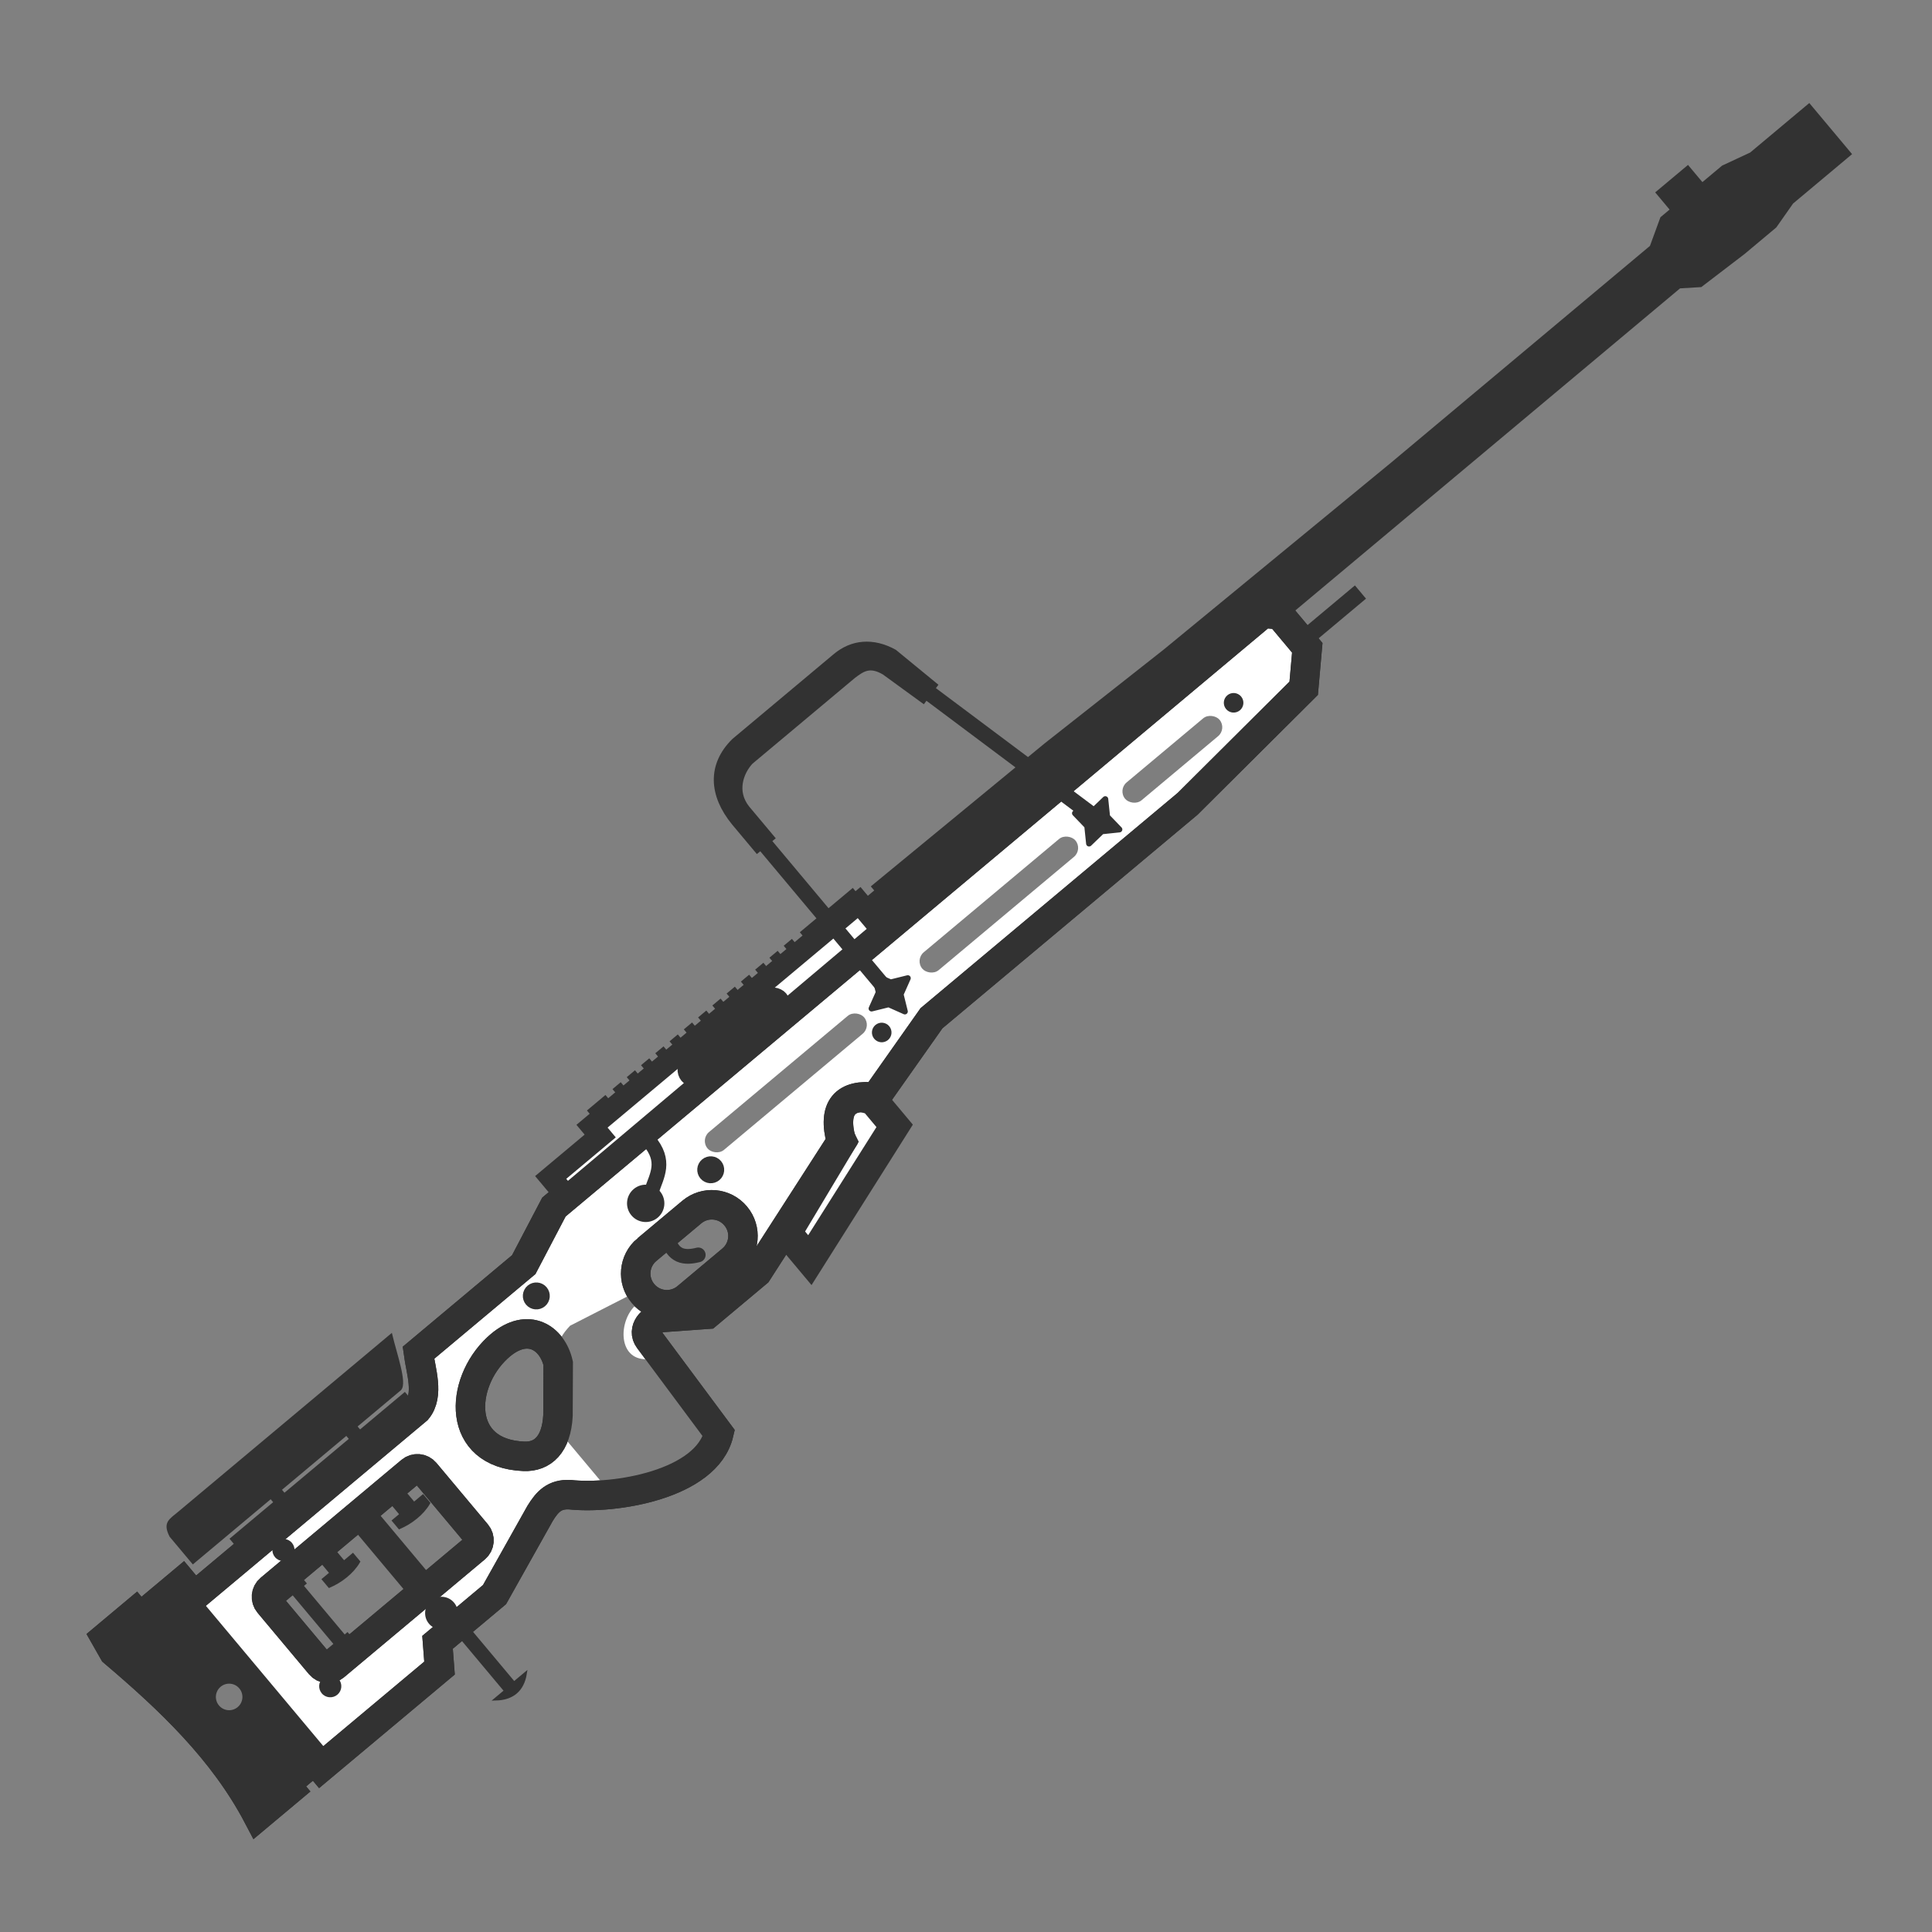 <?xml version="1.0" encoding="UTF-8" standalone="no"?>
<!-- Created with Inkscape (http://www.inkscape.org/) -->

<svg
   width="100"
   height="100"
   viewBox="0 0 26.458 26.458"
   version="1.1"
   id="svg18683"
   inkscape:version="1.2.2 (b0a8486541, 2022-12-01)"
   sodipodi:docname="sv98.svg"
   xmlns:inkscape="http://www.inkscape.org/namespaces/inkscape"
   xmlns:sodipodi="http://sodipodi.sourceforge.net/DTD/sodipodi-0.dtd"
   xmlns="http://www.w3.org/2000/svg"
   xmlns:svg="http://www.w3.org/2000/svg">
  <rect x="0" y="0" width="26.458" height="26.458" fill="#808080" stroke="none"/>
  <sodipodi:namedview
     id="namedview18685"
     pagecolor="#ffffff"
     bordercolor="#666666"
     borderopacity="1.0"
     inkscape:showpageshadow="2"
     inkscape:pageopacity="0.0"
     inkscape:pagecheckerboard="0"
     inkscape:deskcolor="#d1d1d1"
     inkscape:document-units="px"
     showgrid="false"
     inkscape:zoom="0.733172"
     inkscape:cx="30.006602"
     inkscape:cy="126.16412"
     inkscape:window-width="1920"
     inkscape:window-height="1002"
     inkscape:window-x="0"
     inkscape:window-y="0"
     inkscape:window-maximized="1"
     inkscape:current-layer="layer1" />
  <defs
     id="defs18680" />
  <g
     inkscape:label="圖層 1"
     inkscape:groupmode="layer"
     id="layer1">
    <g
       id="g1289"
       transform="matrix(0.079,0.007,-0.007,0.079,-21.848,-2.005)">
      <g
         id="g2152-8"
         transform="matrix(1.36,-1.36,1.36,1.36,97.315,69.677)">
        <path
           style="fill:#323232;fill-opacity:1;stroke:#323232;stroke-width:1.323;stroke-linecap:butt;stroke-linejoin:miter;stroke-miterlimit:4;stroke-dasharray:none;stroke-opacity:1"
           d="m 98.656,152.971 h 2.089 V 152.499 l 19.543,0.168 13.579,0.404 26.45,0.236 h 30.493 l 2.371,-1.369 h 6.962 l 2.676,0.717 h 6.354 v 4.661 h -6.334 l -2.53,0.678 h -3.602 l -4.683,-0.206 -1.55,-1.146 H 98.42 Z"
           id="path2146-1" />
        <rect
           style="fill:#323232;fill-opacity:1;fill-rule:evenodd;stroke:#323232;stroke-width:0;stroke-linejoin:miter;stroke-miterlimit:4;stroke-dasharray:none;stroke-opacity:1;paint-order:fill markers stroke"
           id="rect2148-4"
           width="3.841"
           height="3.268"
           x="194.077"
           y="149.264" />
      </g>
      <g
         id="g1175"
         transform="rotate(-45,459.84,143.35)">
        <path
           style="fill:#ffffff;fill-opacity:1;stroke:#323232;stroke-width:5.09;stroke-linecap:butt;stroke-linejoin:miter;stroke-miterlimit:4;stroke-dasharray:none;stroke-opacity:1"
           d="m 398.589,163.532 10e-6,6.13 26.109,-8.379 v -5.551 c -1.818,-4.15 -7.176,-4.561 -8.671,1.739 z"
           id="path1622-1"
           sodipodi:nodetypes="cccccc" />
        <path
           id="path17-4"
           style="fill:#ffffff;fill-opacity:1;stroke:#323232;stroke-width:5.09;stroke-linecap:butt;stroke-linejoin:miter;stroke-miterlimit:4;stroke-dasharray:none;stroke-opacity:1"
           d="m 370.586,134.264 -10.371,4.278 h -23.725 c -1.676,2.646 -3.215,6.788 -6.482,7.39 h -50.173 v -3.241 l -9.594,1e-5 V 141.525 h -6.742 l -0.519,2.852 c 2.145,12.511 3.631,25.151 0.908,37.727 h 7.13 v -1.166 h 6.611 v 1.685 h 26.708 l 2.593,-3.631 h 12.835 l 15.039,-5.704 c 2.288,-0.763 4.041,-0.956 5.964,0.777 5.343,5.586 19.267,13.913 26.577,8.427 l 1.167,-20.225 c 0.112,-1.945 2.603,-2.504 4.278,-1.296 l 6.224,4.489 h 11.231 l 25.653,-7.989 c 2.568,-5.594 5.835,-5.916 9.463,-2.062 l 16.142,-4.29 h 57.693 l 28.165,-2.431 4.959,-4.959 v -7.455 l -2.009,-2.009 z m -22.487,12.366 c 6.362,-0.049 7.776,4.783 5.719,8.817 l -5.814,6.884 c -3.418,3.664 -6.63,3.784 -9.026,1.607 -8.669,-7.877 -0.485,-16.791 8.49,-17.288 0.216,-0.011 0.426,-0.019 0.631,-0.02 z m 30.071,3.581 h 10.113 c 2.981,0 5.38,2.399 5.38,5.38 0,2.981 -2.399,5.381 -5.38,5.381 h -10.113 c -2.981,0 -5.381,-2.4 -5.381,-5.381 0,-2.981 2.4,-5.38 5.381,-5.38 z m -87.508,3.174 h 31.72 c 0.965,0 1.742,0.777 1.742,1.742 v 13.843 c 0,0.965 -0.777,1.742 -1.742,1.742 l -31.72,1e-5 c -0.965,0 -1.742,-0.777 -1.742,-1.742 v -13.843 c 0,-0.965 0.777,-1.742 1.742,-1.742 z"
           sodipodi:nodetypes="cccccccccccccccccccccsscccccccccccsccssssssssssssssssssss" />
        <rect
           style="fill:#323232;fill-opacity:1;fill-rule:evenodd;stroke:#323232;stroke-width:0;stroke-linejoin:miter;stroke-miterlimit:4;stroke-dasharray:none;stroke-opacity:1;paint-order:fill markers stroke"
           id="rect845-6-9"
           width="12.316"
           height="2.982"
           x="533.227"
           y="140.747"
           ry="0" />
        <g
           id="g2158-0"
           transform="matrix(1.924,-3.5397783e-8,3.5397783e-8,1.924,255.59,-165.088)">
          <rect
             style="fill:#323232;fill-opacity:1;fill-rule:evenodd;stroke:#323232;stroke-width:2.646;stroke-linejoin:miter;stroke-miterlimit:4;stroke-dasharray:none;stroke-opacity:1;paint-order:fill markers stroke"
             id="rect847-3-5"
             width="6.236"
             height="19.806"
             x="5.287"
             y="160.052" />
          <circle
             style="fill:#7e7e7e;fill-opacity:1;fill-rule:evenodd;stroke:none;stroke-width:2.646;stroke-linejoin:miter;stroke-miterlimit:4;stroke-dasharray:none;stroke-opacity:1;paint-order:fill markers stroke"
             id="path849-2-6"
             cx="9.197"
             cy="170.589"
             r="1.191" />
        </g>
        <g
           id="g2168-6"
           transform="matrix(1.924,-3.5397783e-8,3.5397783e-8,1.924,255.59,-165.088)">
          <path
             style="fill:#323232;fill-opacity:1;stroke:#323232;stroke-width:2.646;stroke-linecap:butt;stroke-linejoin:miter;stroke-miterlimit:4;stroke-dasharray:none;stroke-opacity:1"
             d="m 28.733,166.157 v 8.101"
             id="path836-9" />
          <path
             style="fill:#323232;fill-opacity:1;stroke:#323232;stroke-width:0.265px;stroke-linecap:butt;stroke-linejoin:miter;stroke-opacity:1"
             d="m 23.349,166.838 h 1.501 v 1.096 h 1.048 v 0.81 c -1.063,0.384 -2.394,0.318 -3.433,0.001 v -0.811 h 0.884 z"
             id="path838-4"
             sodipodi:nodetypes="ccccccccc" />
          <path
             style="fill:#323232;fill-opacity:1;stroke:#323232;stroke-width:0.265px;stroke-linecap:butt;stroke-linejoin:miter;stroke-opacity:1"
             d="m 31.551,166.838 h 1.501 v 1.096 h 1.048 v 0.81 c -1.063,0.384 -2.394,0.318 -3.433,0.001 v -0.811 h 0.884 z"
             id="path838-5-1"
             sodipodi:nodetypes="ccccccccc" />
          <g
             id="g894-3">
            <path
               style="fill:#323232;fill-opacity:1;stroke:#323232;stroke-width:1.323;stroke-linecap:butt;stroke-linejoin:miter;stroke-miterlimit:4;stroke-dasharray:none;stroke-opacity:1"
               d="m 20.085,166.777 v 6.647"
               id="path860-7" />
            <g
               id="g888-8"
               transform="translate(0,-0.019)">
              <rect
                 style="fill:#323232;fill-opacity:1;fill-rule:evenodd;stroke:#323232;stroke-width:0;stroke-miterlimit:4;stroke-dasharray:none;stroke-opacity:1;paint-order:fill markers stroke"
                 id="rect864-8"
                 width="3.073"
                 height="0.929"
                 x="18.012"
                 y="166.348" />
              <rect
                 style="fill:#323232;fill-opacity:1;fill-rule:evenodd;stroke:#323232;stroke-width:0;stroke-miterlimit:4;stroke-dasharray:none;stroke-opacity:1;paint-order:fill markers stroke"
                 id="rect864-7-3"
                 width="3.073"
                 height="0.929"
                 x="18.012"
                 y="172.962" />
            </g>
          </g>
        </g>
        <path
           style="fill:#323232;fill-opacity:1;stroke:#323232;stroke-width:0.509px;stroke-linecap:butt;stroke-linejoin:miter;stroke-opacity:1"
           d="m 312.537,180.905 v 11.96 h 2.561 c -2.237,1.937 -4.536,1.853 -6.742,0.097 h 2.204 V 180.872 Z"
           id="path898-8-2"
           sodipodi:nodetypes="ccccccc" />
        <circle
           style="fill:#323232;fill-opacity:1;fill-rule:evenodd;stroke:#323232;stroke-width:0;stroke-miterlimit:4;stroke-dasharray:none;stroke-opacity:1;paint-order:fill markers stroke"
           id="path900-1"
           cx="296.763"
           cy="149.687"
           r="1.913" />
        <circle
           style="fill:#323232;fill-opacity:1;fill-rule:evenodd;stroke:#323232;stroke-width:0;stroke-miterlimit:4;stroke-dasharray:none;stroke-opacity:1;paint-order:fill markers stroke"
           id="path900-8-5"
           cx="287.859"
           cy="172.912"
           r="1.913" />
        <circle
           style="fill:#323232;fill-opacity:1;fill-rule:evenodd;stroke:#323232;stroke-width:0;stroke-miterlimit:4;stroke-dasharray:none;stroke-opacity:1;paint-order:fill markers stroke"
           id="path900-8-8-3"
           cx="310.686"
           cy="175.571"
           r="2.829" />
        <rect
           style="fill:#7e7e7e;fill-opacity:1;fill-rule:evenodd;stroke:none;stroke-width:5.09;stroke-miterlimit:4;stroke-dasharray:none;stroke-opacity:1;paint-order:fill markers stroke"
           id="rect1575-5"
           width="35.264"
           height="4.019"
           x="397.423"
           y="141.525"
           ry="2.01" />
        <rect
           style="fill:#7e7e7e;fill-opacity:1;fill-rule:evenodd;stroke:none;stroke-width:5.09;stroke-miterlimit:4;stroke-dasharray:none;stroke-opacity:1;paint-order:fill markers stroke"
           id="rect1575-4-4"
           width="34.486"
           height="4.019"
           x="445.781"
           y="141.525"
           ry="2.01" />
        <rect
           style="fill:#7e7e7e;fill-opacity:1;fill-rule:evenodd;stroke:none;stroke-width:5.09;stroke-miterlimit:4;stroke-dasharray:none;stroke-opacity:1;paint-order:fill markers stroke"
           id="rect1575-4-6-3"
           width="21.262"
           height="4.019"
           x="491.465"
           y="141.525"
           ry="2.01" />
        <path
           style="fill:#7e7e7e;fill-opacity:1;stroke:none;stroke-width:0.509px;stroke-linecap:butt;stroke-linejoin:miter;stroke-opacity:1"
           d="m 346.407,177.372 v -11.603 l 10.566,-13.354 c 0.829,-0.411 1.692,-0.52 2.593,-0.648 l 11.366,2.593 -0.116,1.948 c -4.316,-0.05 -9.167,5.6 -4.314,8.748 l -0.972,16.4 -1.945,1.037 -11.992,-1.102 z"
           id="path1626-6"
           sodipodi:nodetypes="ccccccccccc" />
        <circle
           style="fill:#323232;fill-opacity:1;fill-rule:evenodd;stroke:#323232;stroke-width:2.545;stroke-miterlimit:4;stroke-dasharray:none;stroke-opacity:1;paint-order:fill markers stroke"
           id="path1628-5"
           cx="358.402"
           cy="144.081"
           r="1.054" />
        <circle
           style="fill:#323232;fill-opacity:1;fill-rule:evenodd;stroke:#323232;stroke-width:2.545;stroke-miterlimit:4;stroke-dasharray:none;stroke-opacity:1;paint-order:fill markers stroke"
           id="path1628-9-95"
           cx="395.478"
           cy="146.711"
           r="1.054" />
        <circle
           style="fill:#323232;fill-opacity:1;fill-rule:evenodd;stroke:#323232;stroke-width:1.273;stroke-miterlimit:4;stroke-dasharray:none;stroke-opacity:1;paint-order:fill markers stroke"
           id="path1628-9-9-4"
           cx="433.335"
           cy="147.488"
           r="1.054" />
        <circle
           style="fill:#323232;fill-opacity:1;fill-rule:evenodd;stroke:#323232;stroke-width:1.273;stroke-miterlimit:4;stroke-dasharray:none;stroke-opacity:1;paint-order:fill markers stroke"
           id="path1628-9-9-2-9"
           cx="516.47"
           cy="142.843"
           r="1.054" />
        <g
           id="g1816-1"
           transform="matrix(1.924,-3.5397783e-8,3.5397783e-8,1.924,255.59,-165.088)">
          <path
             style="fill:#323232;fill-opacity:1;stroke:#323232;stroke-width:0.265px;stroke-linecap:butt;stroke-linejoin:miter;stroke-opacity:1"
             d="m 16.366,155.043 h 24.79 c -0.751,1.501 -1.728,4.143 -2.481,4.202 H 14.464 v -3.099 c 0.302,-1.283 0.837,-1.102 1.901,-1.102 z"
             id="path1781-7"
             sodipodi:nodetypes="cccccc" />
          <rect
             style="fill:#323232;fill-opacity:1;fill-rule:evenodd;stroke:#323232;stroke-width:0;stroke-linejoin:miter;stroke-miterlimit:4;stroke-dasharray:none;stroke-opacity:1;paint-order:fill markers stroke"
             id="rect1783-5"
             width="20.529"
             height="1.485"
             x="18.337"
             y="159.723" />
          <g
             id="g1809-5">
            <path
               style="fill:#323232;fill-opacity:1;stroke:#323232;stroke-width:1.323;stroke-linecap:butt;stroke-linejoin:miter;stroke-miterlimit:4;stroke-dasharray:none;stroke-opacity:1"
               d="m 24.107,158.693 v 1.86"
               id="path1785-4" />
            <path
               style="fill:#323232;fill-opacity:1;stroke:#323232;stroke-width:1.323;stroke-linecap:butt;stroke-linejoin:miter;stroke-miterlimit:4;stroke-dasharray:none;stroke-opacity:1"
               d="m 32.958,158.693 v 1.86"
               id="path1785-5-1" />
          </g>
        </g>
        <path
           style="fill:none;stroke:#323232;stroke-width:2.545;stroke-linecap:round;stroke-linejoin:miter;stroke-miterlimit:4;stroke-dasharray:none;stroke-opacity:1"
           d="m 382.284,150.877 c -1.523,3.17 -0.086,4.659 2.108,5.718"
           id="path2154-8"
           sodipodi:nodetypes="cc" />
        <circle
           style="fill:#323232;fill-opacity:1;fill-rule:evenodd;stroke:none;stroke-width:5.09;stroke-miterlimit:4;stroke-dasharray:none;stroke-opacity:1;paint-order:fill markers stroke"
           id="path1617-8"
           cx="383.148"
           cy="143.949"
           r="3.224" />
        <path
           style="fill:none;stroke:#323232;stroke-width:2.545;stroke-linecap:butt;stroke-linejoin:miter;stroke-miterlimit:4;stroke-dasharray:none;stroke-opacity:1"
           d="m 385.269,142.983 c 2.403,-1.485 5.319,-2.286 5.251,-7.066"
           id="path1624-3-8"
           sodipodi:nodetypes="cc" />
        <path
           id="path17-4-0"
           style="fill:none;fill-opacity:1;stroke:#323232;stroke-width:5.09;stroke-linecap:butt;stroke-linejoin:miter;stroke-miterlimit:4;stroke-dasharray:none;stroke-opacity:1"
           d="m 370.586,134.264 -10.371,4.278 h -23.725 c -1.676,2.646 -3.215,6.788 -6.482,7.39 h -50.173 v -3.241 l -9.594,1e-5 V 141.525 h -6.742 l -0.519,2.852 c 2.145,12.511 3.631,25.151 0.908,37.727 h 7.13 v -1.166 h 6.611 v 1.685 h 26.708 l 2.593,-3.631 h 12.835 l 15.039,-5.704 c 2.288,-0.763 4.041,-0.956 5.964,0.777 5.343,5.586 19.267,13.913 26.577,8.427 l 1.167,-20.225 c 0.112,-1.945 2.603,-2.504 4.278,-1.296 l 6.224,4.489 h 11.231 l 25.653,-7.989 c 2.568,-5.594 5.835,-5.916 9.463,-2.062 l 16.142,-4.29 h 57.693 l 28.165,-2.431 4.959,-4.959 v -7.455 l -2.009,-2.009 z m -22.487,12.366 c 6.362,-0.049 7.776,4.783 5.719,8.817 l -5.814,6.884 c -3.418,3.664 -6.63,3.784 -9.026,1.607 -8.669,-7.877 -0.485,-16.791 8.49,-17.288 0.216,-0.011 0.426,-0.019 0.631,-0.02 z m 30.071,3.581 h 10.113 c 2.981,0 5.38,2.399 5.38,5.38 0,2.981 -2.399,5.381 -5.38,5.381 h -10.113 c -2.981,0 -5.381,-2.4 -5.381,-5.381 0,-2.981 2.4,-5.38 5.381,-5.38 z m -87.508,3.174 h 31.72 c 0.965,0 1.742,0.777 1.742,1.742 v 13.843 c 0,0.965 -0.777,1.742 -1.742,1.742 l -31.72,1e-5 c -0.965,0 -1.742,-0.777 -1.742,-1.742 v -13.843 c 0,-0.965 0.777,-1.742 1.742,-1.742 z"
           sodipodi:nodetypes="cccccccccccccccccccccsscccccccccccsccssssssssssssssssssss" />
      </g>
      <g
         id="g1218-5"
         transform="rotate(-45,459.84,143.35)">
        <path
           style="fill:#ffffff;fill-opacity:1;stroke:#323232;stroke-width:3.818;stroke-linecap:butt;stroke-linejoin:miter;stroke-miterlimit:4;stroke-dasharray:none;stroke-opacity:1"
           d="m 373.439,134.265 v -4.278 h 11.15 v -2.204 h 60.156 v 6.223 z"
           id="path1709-0" />
        <rect
           style="fill:#323232;fill-opacity:1;fill-rule:evenodd;stroke:#323232;stroke-width:2.545;stroke-miterlimit:4;stroke-dasharray:none;stroke-opacity:1;paint-order:fill markers stroke"
           id="rect1711-3"
           width="21.003"
           height="3.5"
           x="402.739"
           y="129.977"
           ry="1.75" />
        <g
           id="g2142-9"
           transform="matrix(1.924,-3.5397783e-8,3.5397783e-8,1.924,255.59,-160.507)">
          <rect
             style="fill:#323232;fill-opacity:1;fill-rule:evenodd;stroke:none;stroke-width:1.323;stroke-linejoin:miter;stroke-miterlimit:4;stroke-dasharray:none;stroke-opacity:1;paint-order:fill markers stroke"
             id="rect1818-86"
             width="2.17"
             height="0.792"
             x="67.603"
             y="148.465" />
          <g
             id="g2124-5"
             transform="translate(0.134)">
            <rect
               style="fill:#323232;fill-opacity:1;fill-rule:evenodd;stroke:none;stroke-width:1.323;stroke-linejoin:miter;stroke-miterlimit:4;stroke-dasharray:none;stroke-opacity:1;paint-order:fill markers stroke"
               id="rect1818-8-7"
               width="0.964"
               height="0.792"
               x="70.461"
               y="148.465" />
            <rect
               style="fill:#323232;fill-opacity:1;fill-rule:evenodd;stroke:none;stroke-width:1.323;stroke-linejoin:miter;stroke-miterlimit:4;stroke-dasharray:none;stroke-opacity:1;paint-order:fill markers stroke"
               id="rect1818-8-4-6"
               width="0.964"
               height="0.792"
               x="72.131"
               y="148.465" />
            <rect
               style="fill:#323232;fill-opacity:1;fill-rule:evenodd;stroke:none;stroke-width:1.323;stroke-linejoin:miter;stroke-miterlimit:4;stroke-dasharray:none;stroke-opacity:1;paint-order:fill markers stroke"
               id="rect1818-8-4-5-27"
               width="0.964"
               height="0.792"
               x="73.801"
               y="148.465" />
            <rect
               style="fill:#323232;fill-opacity:1;fill-rule:evenodd;stroke:none;stroke-width:1.323;stroke-linejoin:miter;stroke-miterlimit:4;stroke-dasharray:none;stroke-opacity:1;paint-order:fill markers stroke"
               id="rect1818-8-4-5-2-0"
               width="0.964"
               height="0.792"
               x="75.471"
               y="148.465" />
            <rect
               style="fill:#323232;fill-opacity:1;fill-rule:evenodd;stroke:none;stroke-width:1.323;stroke-linejoin:miter;stroke-miterlimit:4;stroke-dasharray:none;stroke-opacity:1;paint-order:fill markers stroke"
               id="rect1818-8-4-5-2-6-3"
               width="0.964"
               height="0.792"
               x="77.141"
               y="148.465" />
            <rect
               style="fill:#323232;fill-opacity:1;fill-rule:evenodd;stroke:none;stroke-width:1.323;stroke-linejoin:miter;stroke-miterlimit:4;stroke-dasharray:none;stroke-opacity:1;paint-order:fill markers stroke"
               id="rect1818-8-4-5-2-6-1-99"
               width="0.964"
               height="0.792"
               x="78.811"
               y="148.465" />
            <rect
               style="fill:#323232;fill-opacity:1;fill-rule:evenodd;stroke:none;stroke-width:1.323;stroke-linejoin:miter;stroke-miterlimit:4;stroke-dasharray:none;stroke-opacity:1;paint-order:fill markers stroke"
               id="rect1818-8-4-5-2-6-1-9-9"
               width="0.964"
               height="0.792"
               x="80.48"
               y="148.465" />
            <rect
               style="fill:#323232;fill-opacity:1;fill-rule:evenodd;stroke:none;stroke-width:1.323;stroke-linejoin:miter;stroke-miterlimit:4;stroke-dasharray:none;stroke-opacity:1;paint-order:fill markers stroke"
               id="rect1818-8-4-5-2-6-1-9-6-1"
               width="0.964"
               height="0.792"
               x="82.15"
               y="148.465" />
            <rect
               style="fill:#323232;fill-opacity:1;fill-rule:evenodd;stroke:none;stroke-width:1.323;stroke-linejoin:miter;stroke-miterlimit:4;stroke-dasharray:none;stroke-opacity:1;paint-order:fill markers stroke"
               id="rect1818-8-4-5-2-6-1-9-6-6-7"
               width="0.964"
               height="0.792"
               x="83.82"
               y="148.465" />
            <rect
               style="fill:#323232;fill-opacity:1;fill-rule:evenodd;stroke:none;stroke-width:1.323;stroke-linejoin:miter;stroke-miterlimit:4;stroke-dasharray:none;stroke-opacity:1;paint-order:fill markers stroke"
               id="rect1818-8-4-5-2-6-1-9-6-6-1-2"
               width="0.964"
               height="0.792"
               x="85.49"
               y="148.465" />
            <rect
               style="fill:#323232;fill-opacity:1;fill-rule:evenodd;stroke:none;stroke-width:1.323;stroke-linejoin:miter;stroke-miterlimit:4;stroke-dasharray:none;stroke-opacity:1;paint-order:fill markers stroke"
               id="rect1818-8-4-5-2-6-1-9-6-6-1-8-3"
               width="0.964"
               height="0.792"
               x="87.16"
               y="148.465" />
            <rect
               style="fill:#323232;fill-opacity:1;fill-rule:evenodd;stroke:none;stroke-width:1.323;stroke-linejoin:miter;stroke-miterlimit:4;stroke-dasharray:none;stroke-opacity:1;paint-order:fill markers stroke"
               id="rect1818-8-4-5-2-6-1-9-6-6-1-8-9-6"
               width="0.964"
               height="0.792"
               x="88.829"
               y="148.465" />
            <rect
               style="fill:#323232;fill-opacity:1;fill-rule:evenodd;stroke:none;stroke-width:1.323;stroke-linejoin:miter;stroke-miterlimit:4;stroke-dasharray:none;stroke-opacity:1;paint-order:fill markers stroke"
               id="rect1818-8-4-5-2-6-1-9-6-6-1-8-9-7-5"
               width="0.964"
               height="0.792"
               x="90.499"
               y="148.465" />
          </g>
          <rect
             style="fill:#323232;fill-opacity:1;fill-rule:evenodd;stroke:none;stroke-width:1.323;stroke-linejoin:miter;stroke-miterlimit:4;stroke-dasharray:none;stroke-opacity:1;paint-order:fill markers stroke"
             id="rect1818-3-5"
             width="6.199"
             height="0.792"
             x="92.522"
             y="148.465" />
        </g>
      </g>
      <g
         id="g2403-5"
         transform="matrix(1.36,-1.36,1.36,1.36,97.315,69.677)">
        <g
           id="rect1737-2"
           style="opacity:1">
          <path
             style="color:#000000;font-style:normal;font-variant:normal;font-weight:normal;font-stretch:normal;font-size:medium;line-height:normal;font-family:sans-serif;font-variant-ligatures:normal;font-variant-position:normal;font-variant-caps:normal;font-variant-numeric:normal;font-variant-alternates:normal;font-variant-east-asian:normal;font-feature-settings:normal;font-variation-settings:normal;text-indent:0;text-align:start;text-decoration:none;text-decoration-line:none;text-decoration-style:solid;text-decoration-color:#000000;letter-spacing:normal;word-spacing:normal;text-transform:none;writing-mode:lr-tb;direction:ltr;text-orientation:mixed;dominant-baseline:auto;baseline-shift:baseline;text-anchor:start;white-space:normal;shape-padding:0;shape-margin:0;inline-size:0;clip-rule:nonzero;display:inline;overflow:visible;visibility:visible;isolation:auto;mix-blend-mode:normal;color-interpolation:sRGB;color-interpolation-filters:linearRGB;solid-color:#000000;solid-opacity:1;vector-effect:none;fill:#323232;fill-opacity:1;fill-rule:evenodd;stroke:none;stroke-width:0.413;stroke-linecap:butt;stroke-linejoin:miter;stroke-miterlimit:4;stroke-dasharray:none;stroke-dashoffset:0;stroke-opacity:1;paint-order:fill markers stroke;color-rendering:auto;image-rendering:auto;shape-rendering:auto;text-rendering:auto;enable-background:accumulate;stop-color:#000000;stop-opacity:1"
             d="m 94.5,142.645 h 1.417 v 16.94 h -1.417 z"
             id="path43019-2" />
        </g>
        <path
           sodipodi:type="star"
           style="fill:#323232;fill-opacity:1;fill-rule:evenodd;stroke:#323232;stroke-width:0.529;stroke-linejoin:round;stroke-miterlimit:4;stroke-dasharray:none;stroke-opacity:1;paint-order:fill markers stroke"
           id="path1713-6-9"
           sodipodi:sides="4"
           sodipodi:cx="95.219208"
           sodipodi:cy="160.2823"
           sodipodi:r1="2.1233819"
           sodipodi:r2="0.98602819"
           sodipodi:arg1="1.5707963"
           sodipodi:arg2="2.3561945"
           inkscape:flatsided="false"
           inkscape:rounded="0"
           inkscape:randomized="0"
           inkscape:transform-center-x="-1.1098887e-06"
           inkscape:transform-center-y="-5.7232529e-06"
           d="m 95.219,162.406 -0.697,-1.426 -1.426,-0.697 1.426,-0.697 0.697,-1.426 0.697,1.426 1.426,0.697 -1.426,0.697 z" />
        <g
           id="rect1737-1-6"
           transform="rotate(-13.249)"
           style="opacity:1">
          <path
             style="color:#000000;font-style:normal;font-variant:normal;font-weight:normal;font-stretch:normal;font-size:medium;line-height:normal;font-family:sans-serif;font-variant-ligatures:normal;font-variant-position:normal;font-variant-caps:normal;font-variant-numeric:normal;font-variant-alternates:normal;font-variant-east-asian:normal;font-feature-settings:normal;font-variation-settings:normal;text-indent:0;text-align:start;text-decoration:none;text-decoration-line:none;text-decoration-style:solid;text-decoration-color:#000000;letter-spacing:normal;word-spacing:normal;text-transform:none;writing-mode:lr-tb;direction:ltr;text-orientation:mixed;dominant-baseline:auto;baseline-shift:baseline;text-anchor:start;white-space:normal;shape-padding:0;shape-margin:0;inline-size:0;clip-rule:nonzero;display:inline;overflow:visible;visibility:visible;isolation:auto;mix-blend-mode:normal;color-interpolation:sRGB;color-interpolation-filters:linearRGB;solid-color:#000000;solid-opacity:1;vector-effect:none;fill:#323232;fill-opacity:1;fill-rule:evenodd;stroke:none;stroke-width:0.413;stroke-linecap:butt;stroke-linejoin:miter;stroke-miterlimit:4;stroke-dasharray:none;stroke-dashoffset:0;stroke-opacity:1;paint-order:fill markers stroke;color-rendering:auto;image-rendering:auto;shape-rendering:auto;text-rendering:auto;enable-background:accumulate;stop-color:#000000;stop-opacity:1"
             d="m 78.957,164.346 h 1.417 v 18.596 h -1.417 z"
             id="path43025-7" />
        </g>
        <path
           sodipodi:type="star"
           style="fill:#323232;fill-opacity:1;fill-rule:evenodd;stroke:#323232;stroke-width:0.529;stroke-linejoin:round;stroke-miterlimit:4;stroke-dasharray:none;stroke-opacity:1;paint-order:fill markers stroke"
           id="path1713-5-8"
           sodipodi:sides="4"
           sodipodi:cx="118.90649"
           sodipodi:cy="159.87411"
           sodipodi:r1="2.1233819"
           sodipodi:r2="0.98602819"
           sodipodi:arg1="1.5707963"
           sodipodi:arg2="2.3561945"
           inkscape:flatsided="false"
           inkscape:rounded="0"
           inkscape:randomized="0"
           inkscape:transform-center-y="-3.3076868e-06"
           transform="rotate(-30,120.142,159.187)"
           d="m 118.906,161.998 -0.697,-1.426 -1.426,-0.697 1.426,-0.697 0.697,-1.426 0.697,1.426 1.426,0.697 -1.426,0.697 z" />
        <path
           style="fill:#323232;fill-opacity:1;stroke:#323232;stroke-width:0.794;stroke-linecap:butt;stroke-linejoin:miter;stroke-miterlimit:4;stroke-dasharray:none;stroke-opacity:1"
           d="m 94.5,142.645 h 1.416 v -3.341 c 0.055,-2.018 1.736,-2.969 3.06,-3.134 h 12.019 c 1.131,0.043 1.985,0.166 2.514,1.653 l 1.012,4.052 1.379,-0.325 -0.841,-4.451 c -0.766,-1.963 -2.257,-3.006 -4.167,-2.996 H 99.08 c -2.974,0.233 -4.546,2.318 -4.58,5.476 z"
           id="path1779-4"
           sodipodi:nodetypes="ccccccccccccc" />
      </g>
    </g>
  </g>
</svg>
